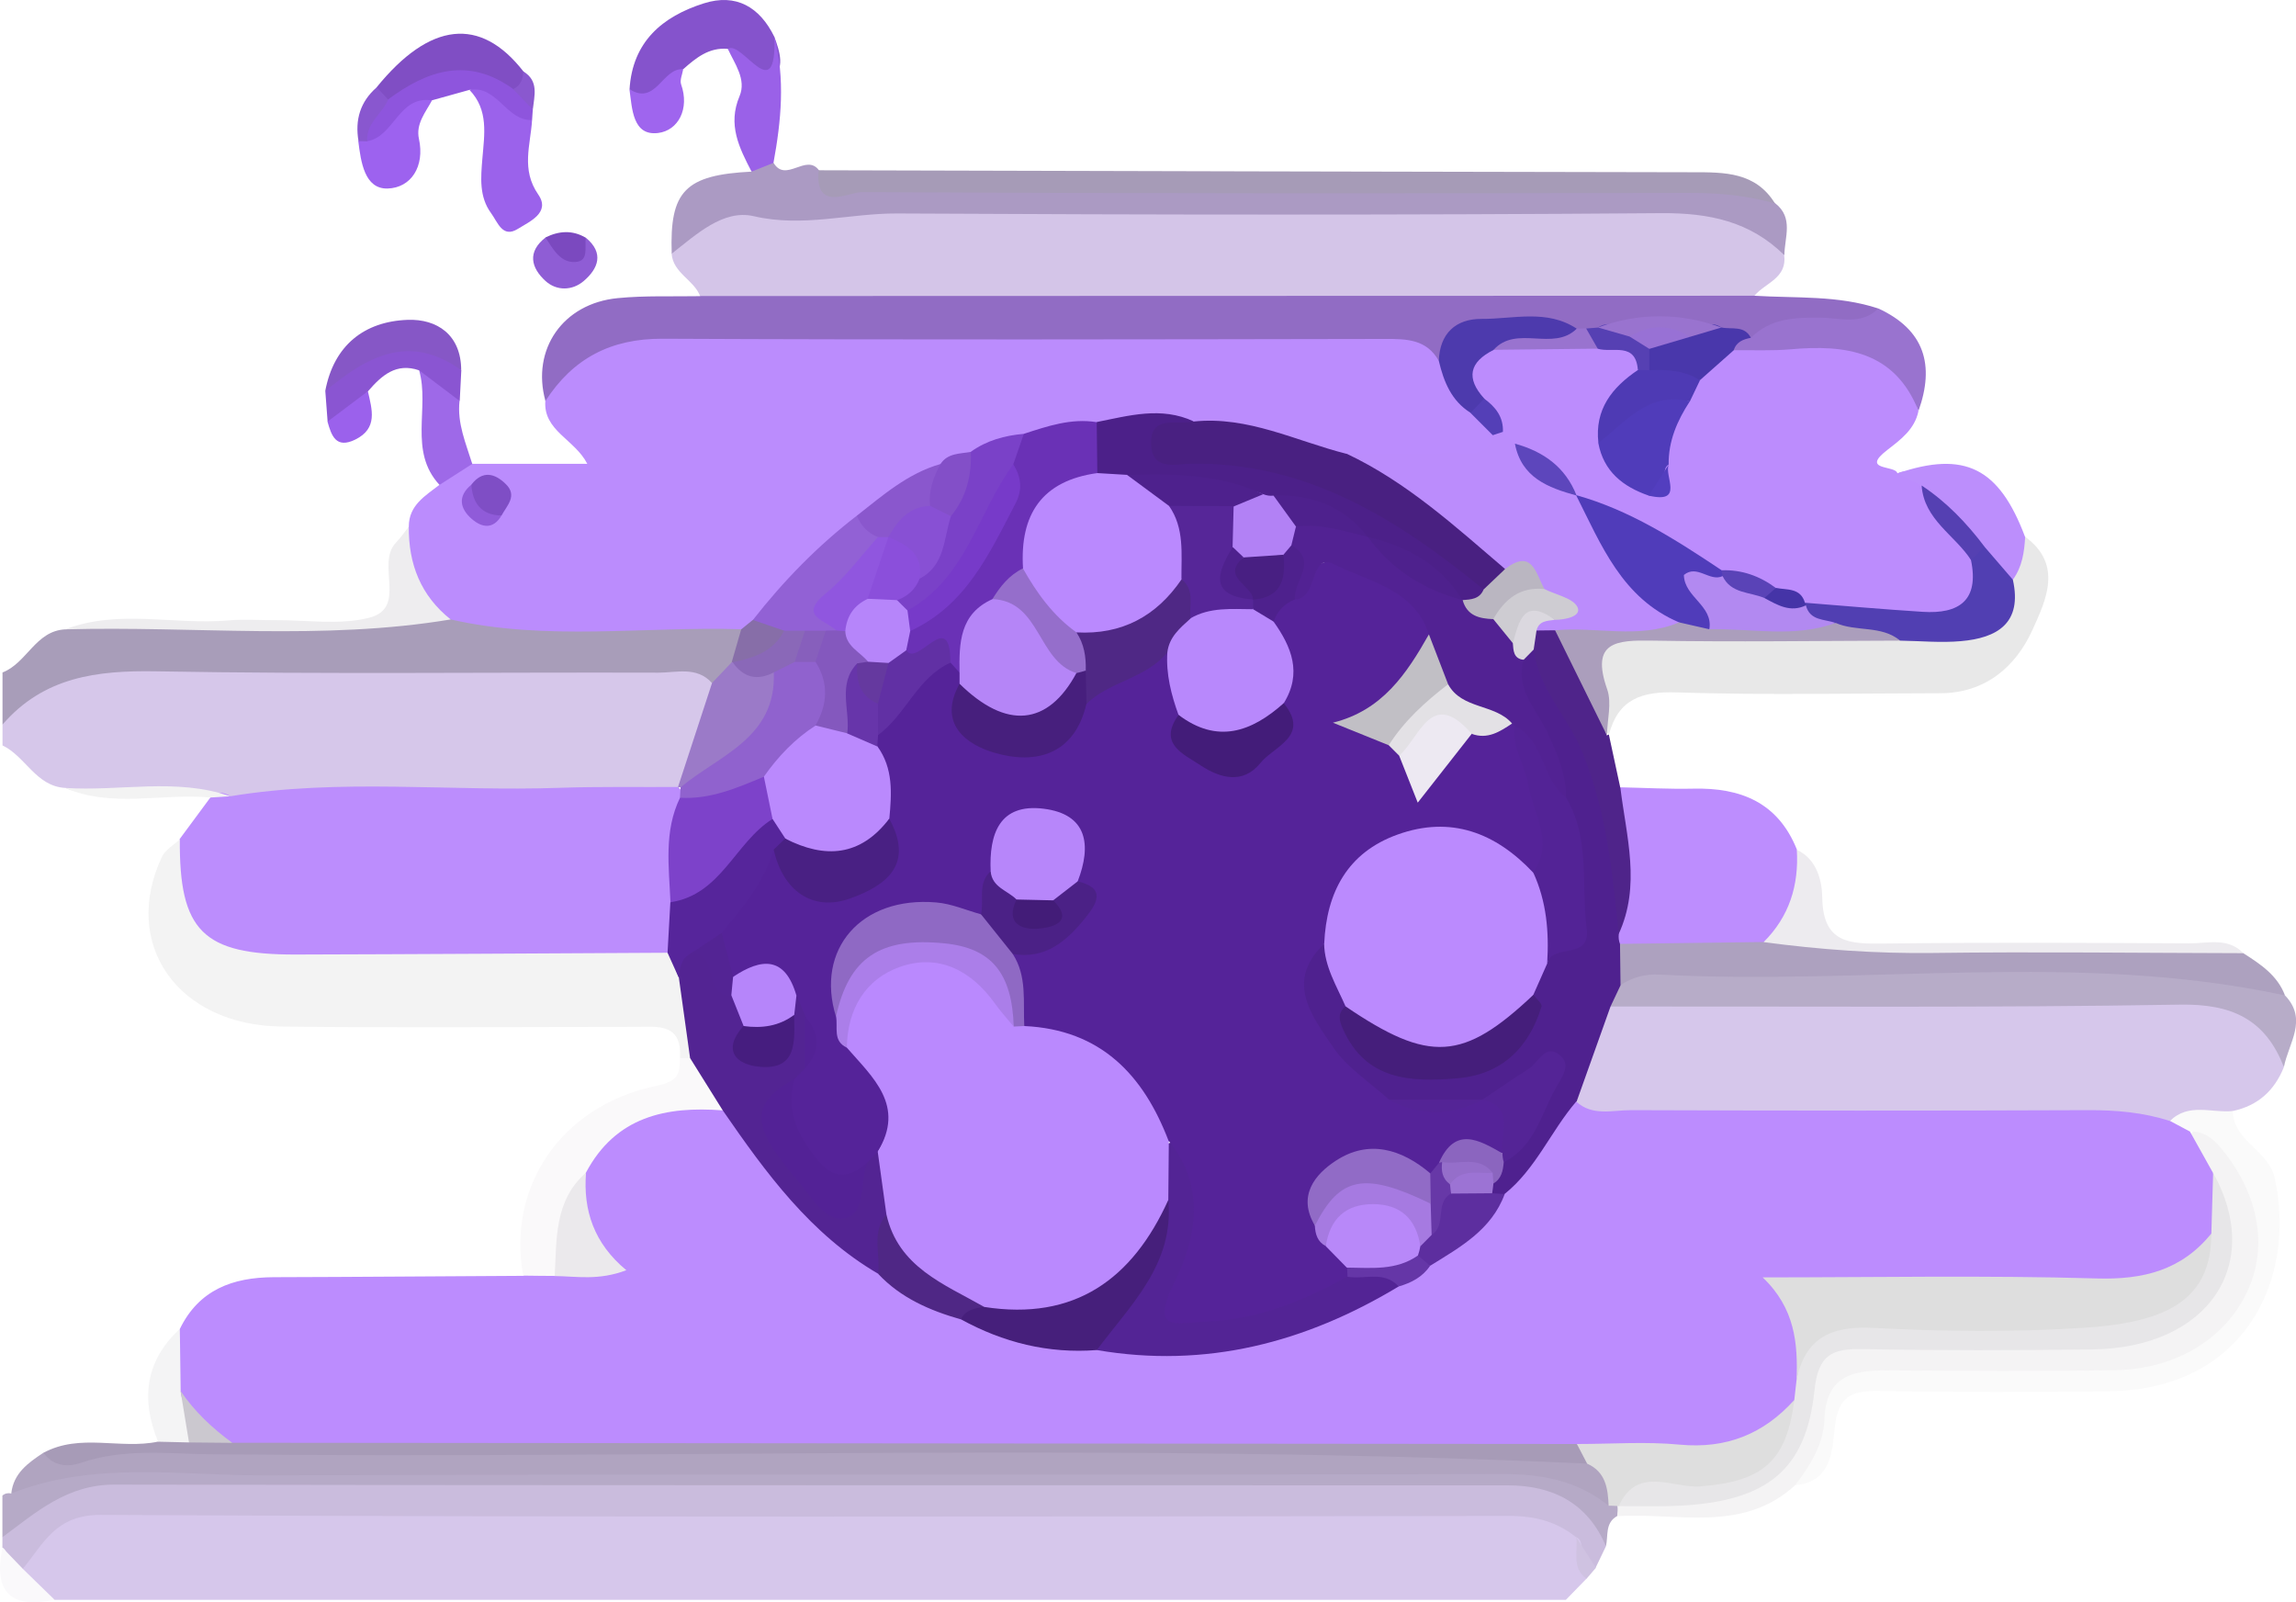 <?xml version="1.0" encoding="UTF-8"?>
<svg id="Layer_1" data-name="Layer 1" xmlns="http://www.w3.org/2000/svg" viewBox="0 0 219.99 153.49">
  <path d="M152,151.24c-.66,.67-1.31,1.34-1.97,2.02H5.23c-1.92-.85-4.17-1.47-3.16-4.43,1.39-3.88,4.36-5.06,8.23-5.06,44.71,.02,89.42,0,134.13,.03,2.38,0,4.65,.33,6.41,2.17,1.49,1.51,1.22,3.41,1.17,5.27Z" fill="#d6c7eb"/>
  <path d="M6.24,75.48c-2.81-.17-3.79-3.02-6-4.07v-2c1.99-4.77,5.83-6.5,10.73-6.51,17.25-.06,34.51-.05,51.76,0,1.98,0,4.02,0,5.6,1.53,1.25,4.67-1.04,8.21-3.72,11.63-1.85,.92-3.85,.86-5.84,.87-12.08,.07-24.15-.12-36.23,.24-3.29-2.1-6.97-1.04-10.49-1.3-1.94-.14-3.92,.4-5.81-.4Z" fill="#d6c7ea"/>
  <path d="M151.03,147.27c-1.88-1.51-3.95-2.05-6.42-2.05-44.98,.07-89.95,.14-134.93-.1-4.39-.02-5.49,2.76-7.5,5.17-1.87,.5-1.08-1.57-1.95-2.03v-1c2.56-5.63,7.46-6.41,12.89-6.41,43.06,.03,86.12,0,129.17,.02,1.5,0,3.01-.08,4.47,.25,3.8,.86,6.87,2.52,7.11,7.01-.33,.68-.65,1.36-.98,2.04-2.52,.24-.55-2.39-1.88-2.92Z" fill="#cabcdd"/>
  <path d="M68.22,65.43c-1.46-1.62-3.4-.99-5.14-.99-16.03-.05-32.07,.16-48.1-.13-5.74-.1-10.8,.55-14.74,5.1v-4.99c2.34-.9,3.16-3.99,6.01-4.13,7.2-.78,14.44-.41,21.64-.25,5.15,.12,10.05-.73,14.98-1.89,7.21,1.15,14.49,.66,21.74,.77,1.81,.03,3.64-.06,5.39,.56,1.84,.74,1.6,2.11,1.08,3.56-.65,1.15-1.1,2.55-2.86,2.39Z" fill="#a89db9"/>
  <path d="M153.88,148.14c-1.75-4.16-5.1-5.84-9.39-5.85-44.51-.02-89.01,.02-133.52-.07-4.56-.01-7.5,2.65-10.74,5.04v-3.99c.25-.21,.53-.27,.85-.2,2.5-2.52,5.54-3.24,9.05-3.24,44.72,.06,89.45,.04,134.17,.03,3.21,0,6.33,.19,8.96,2.33,.49,.39,.94,.82,1.37,1.28,.39,.53,.49,1.12,.32,1.76-1.19,.66-.84,1.89-1.08,2.91Z" fill="#b6aac7"/>
  <path d="M.24,148.26c.65,.68,1.3,1.35,1.95,2.03,1.01,.99,2.03,1.98,3.04,2.96-4.23,.9-5.89-.77-4.99-4.99Z" fill="#faf9fb"/>
  <path d="M71.03,60.28c-9.29-.29-18.63,1.16-27.85-.94-4.49-2.13-5.19-3.69-4.01-8.9,0-2.05,1.58-2.94,2.94-4,.74-1.15,1.17-2.78,3.14-2.01h11.02c-1.2-2.35-4.23-3.16-4.02-6.03,.47-3.84,3.05-5.68,6.43-6.74,1.92-.6,3.91-.72,5.9-.72,22.05-.05,44.1-.04,66.16,0,2.47,0,5.02-.1,7.03,1.8,1.66,1.86,2.21,4.47,4.1,6.19,.89,1.09,1.86,2.16,1.64,3.74-1.48,2.8-4.2,2.06-6.56,2.21-2.46,.15-4.93-.05-7.39-.11-5.1-.86-9.87-3.2-15.13-3.32-3.04-1.17-6.04-.38-9.05,.19-2.21,.14-4.41,.4-6.56,.97-1.85,.29-3.6,.91-5.36,1.51-1.05,.35-2.13,.64-3.14,1.11-2.72,1.42-5.19,3.22-7.67,5-3.42,2.94-6.34,6.39-9.7,9.38-.56,.44-1.18,.73-1.92,.67Z" fill="#bb8cfd"/>
  <path d="M170.95,24.43c.3,2.22-1.81,2.66-2.85,3.9-1.47,1.83-3.56,1.53-5.51,1.55-29.5,.2-59.01,.34-88.51,.21-2.43-.01-5.04,.37-7-1.73-.6-1.56-2.58-2.19-2.73-4.06,1.54-3.77,4.7-4.98,8.39-5.02,29.49-.28,58.98-.16,88.47-.18,4.28,0,7.9,.98,9.74,5.33Z" fill="#d4c5e8"/>
  <path d="M183.82,39.36c-.35,1.75-1.69,2.74-2.97,3.73-2.67,2.05,.8,1.44,.95,2.26,1.15-.55,1.9,.22,2.7,.82,1.89,2.72,4.43,5.02,5.41,8.33,.28,3.71-1.93,5-5.16,5.26-3.68,.29-7.29-.17-10.83-1.17-1.24-.34-2.44-.84-3.66-1.24-1.77-.69-3.6-1.25-5.31-2.1-4.42-2.31-8.91-4.5-13.31-6.88-.41-.2-.78-.46-1.13-.74-1.78-1.66-3.56-3.32-5.8-4.38-.62-.38-.99-.95-1.17-1.65-.54-1.4-1.73-2.32-2.61-3.49-1.42-2.91-.28-4.67,2.53-5.7,3.07-.51,6.16-.22,9.25-.29,1.86,.17,3.9-.05,4.81,2.19,.13,2.98-3.41,4.5-3.04,7.58,.32,1.98,1.43,3.34,3.26,4.09,1.39-.14,.92-1.28,1.09-2.07-.04-2.18,.77-4.06,1.95-5.82,.49-.85,1.01-1.68,1.59-2.47,1.17-1.43,2.43-2.75,4.32-3.21,2.93-.44,5.89-.41,8.82-.23,5.34,.33,7.02,1.84,8.29,7.19Z" fill="#bc8cfd"/>
  <path d="M218.83,102.22c-.9,2.25-2.49,3.7-4.89,4.21-2.13,1.29-4.56,1.45-6.93,1.83-16.19-.76-32.39-.14-48.58-.37-2.6-.04-5.34,.42-7.57-1.55-1.18-4.41,.68-7.78,3.69-10.77,1.57-.68,3.23-.69,4.89-.69,16.75,0,33.5-.05,50.25,.02,6.32,.03,8.05,1.52,9.13,7.32Z" fill="#d6c7eb"/>
  <path d="M67.07,28.36c33.67-.01,67.35-.02,101.02-.03,3.97,.25,8-.06,11.87,1.22-.35,2.62-2.55,2-4.14,2.21-2.39,.32-4.88-.1-7.16,1-1.28-.16-2.56-.31-3.84-.43-3.72-.84-7.46-.69-11.2-.17-.49,.13-.99,.19-1.5,.19-.5,.01-.99-.04-1.48-.15-4.53-.7-9.04-1.26-12.78,2.37-1.16-2.06-3.06-2.11-5.14-2.1-23.08,.04-46.17,.09-69.25-.02-4.96-.02-8.58,1.89-11.21,5.96-1.36-4.93,1.66-9.34,6.92-9.85,2.61-.26,5.26-.14,7.9-.19Z" fill="#916cc4"/>
  <path d="M170.95,24.43c-3.28-3.22-7.18-4.04-11.77-4.01-24.41,.19-48.83,.16-73.24,.03-4.56-.02-9.01,1.36-13.72,.26-2.93-.68-5.51,1.76-7.86,3.59-.21-6,1.28-7.54,7.66-7.86,.53-.69,1.05-1.43,2.1-.84,1.16,1.96,3.12-.93,4.34,.7,1.72,1.94,4.03,1.17,6.08,1.17,25.68,.06,51.36,.05,77.04,.02,3.03,0,5.98,.05,8.52,1.99,1.77,1.39,.89,3.24,.87,4.95Z" fill="#ab9ac3"/>
  <path d="M155.25,75.42c2.33,.05,4.65,.18,6.98,.13,4.55-.11,8.13,1.32,9.94,5.84,1.78,4.29,.4,7.46-3.44,9.78-4.42,.88-8.83,1.17-13.22-.14-.54-.31-.87-.77-1-1.38,.76-4.71-.85-9.56,.75-14.23Z" fill="#bd8dfe"/>
  <path d="M194.04,51.42c3.66,2.68,1.97,6.11,.7,8.92-1.61,3.55-4.54,6.07-8.86,6.07-8.42,.01-16.84,.19-25.25-.08-3.37-.11-5.57,.66-6.47,4.03-.23-.21-.45-.42-.68-.63-.44-.72-.64-1.51-.75-2.34-.86-6.52-.26-7.28,6.23-7.34,7.29-.07,14.58-.02,21.86-.02,1.76-.04,3.52,.04,5.29,.02,3.15-.02,5.23-1.32,5.77-4.59,.47-1.49,.76-3.06,2.17-4.04Z" fill="#e8e8e8"/>
  <path d="M218.83,102.22c-1.78-4.59-5-6.07-9.98-5.98-18.18,.31-36.37,.16-54.56,.18-.79-1.42,.11-2.31,1.02-3.2,2.2-1.52,4.74-1.33,7.21-1.32,14.6,.05,29.2,.2,43.8,.02,4.63-.06,8.91,.49,12.63,3.45,2.21,2.32,.31,4.58-.12,6.86Z" fill="#b7acc8"/>
  <path d="M170.07,19.49c-2.72-.78-5.48-1.02-8.32-1.01-26.38,.05-52.76,.07-79.14-.08-1.34,0-4.53,1.96-4.18-2.09,27.92,.07,55.84,.15,83.76,.19,3.04,0,6.02-.03,7.88,2.99Z" fill="#a69bb7"/>
  <path d="M154.96,145.23c.04-.32,.06-.64,.04-.96,.19-.19,.39-.38,.58-.58,1.84-1.02,3.88-.64,5.84-.84,7.37-.76,9.91-2.67,11.05-9.74,.66-4.08,2.69-5.21,6.36-5.17,6.46,.07,12.93,.04,19.4,0,1.65,0,3.3,.02,4.95-.32,8.4-1.73,10.61-5.81,7.8-14.5-.44-1.71-2.47-3.29-.43-5.2,4.64,1.15,6.32,4.84,6.55,8.9,.29,5.09-.85,9.98-5.92,12.76-3.08,1.69-6.31,2.74-9.94,2.76-6.96,.04-13.91-.37-20.87-.08-2.9,.12-5.13,.23-5.1,4.24,.02,2.07-.81,4.63-3.27,5.78-5.05,4.62-11.26,2.6-17.05,2.96Z" fill="#f4f3f4"/>
  <path d="M172,142.27c1.45-1.85,2.72-3.97,2.8-6.23,.14-4.22,2.65-4.77,5.96-4.76,7.29,.04,14.59,.1,21.88-.02,5.56-.09,10.4-2.77,12.64-7.45,2.17-4.54,1-9.71-2.53-13.89-.82-.97-1.66-1.57-2.92-1.52-1.11,.54-1.89,.48-1.91-1.02,1.78-1.77,4-.74,6.02-.95,.04,2.95,3.44,3.7,4.03,6.48,2.11,9.99-3.17,20.17-15.75,20.36-7.42,.11-14.83,.09-22.25-.02-2.57-.04-3.84,.52-4.17,3.45-.24,2.18-.27,5.28-3.79,5.57Z" fill="#fafafa"/>
  <path d="M218.94,95.36c-19.86-4.29-39.97-.93-59.94-2-1.38-.07-2.62,.27-3.76,1.02-1.4-1.3-1.37-2.62-.05-3.96,4.59-.06,9.19-.12,13.78-.18,.91-.39,1.88-1.07,2.81-.84,13.49,3.27,27.19,.65,40.76,1.48,.82,.05,1.65,0,2.4,.43,1.64,1.05,3.27,2.11,4,4.06Z" fill="#ada1bf"/>
  <path d="M214.94,91.31c-9.9-.02-19.81-.15-29.71-.02-5.46,.07-10.86-.32-16.25-1.04,2.46-2.45,3.39-5.44,3.18-8.85,1.96,.92,2.42,3.03,2.44,4.61,.07,4.36,2.63,4.42,5.88,4.38,9.76-.12,19.53-.07,29.29-.02,1.75,.01,3.68-.6,5.18,.94Z" fill="#edebef"/>
  <path d="M155.25,75.42c.57,4.7,2,9.41-.17,14.08-1.41-1.17-1.56-2.89-1.73-4.48-.71-6.98-2.8-13.47-6.54-19.42-.52-.84-.74-1.82-.8-2.83-.01-.83,.18-1.6,.64-2.3,.63-.59,1.38-.73,2.2-.56,3.89,2.45,4.02,6.72,5.1,10.54l.2-.09c.36,1.69,.73,3.38,1.09,5.06Z" fill="#4f248a"/>
  <path d="M60.32,8.55c.28-4.55,3.14-6.97,7.12-8.23,3.09-.98,5.35,.35,6.75,3.2,.51,1.37,1.12,3.25-.35,3.87-2.11,.89-2.43-2.19-4.11-2.71-1.8-.16-3.05,.87-4.27,1.95-1.72,.61-1.93,5.28-5.14,1.92Z" fill="#8553cc"/>
  <path d="M167.76,32.36c1.88-1.87,4.2-1.96,6.68-1.93,1.85,.02,3.91,.75,5.53-.88,4.43,2.04,5.42,5.42,3.85,9.81-2.27-5.7-6.95-6.37-12.23-5.9-1.81,.16-3.64,.07-5.47,.09-.4-1.69,.47-1.64,1.63-1.19Z" fill="#9973cf"/>
  <path d="M39.17,50.44c-.04,3.58,1.14,6.62,4.01,8.9-12.27,2.05-24.62,.61-36.93,.95,5.13-1.97,10.46-.39,15.68-.86,1.48-.13,2.98-.01,4.48-.02,2.98-.02,6.1,.48,8.92-.22,3.78-.93,.63-5.16,2.62-7.22,.45-.47,.82-1.01,1.22-1.52Z" fill="#eeedef"/>
  <path d="M50.98,11.51c-.15,2.39-1.07,4.72,.59,7.12,1.21,1.74-.84,2.6-1.96,3.3-1.46,.91-1.92-.64-2.55-1.5-1.17-1.59-.99-3.43-.84-5.25,.19-2.3,.61-4.64-1.23-6.56,3.29-1.71,4.33,1.24,6,2.89Z" fill="#9b62eb"/>
  <path d="M194.04,51.42c-.08,1.46-.28,2.88-1.18,4.11-1.97,.09-2.38-1.78-3.5-2.77-1.69-2.13-3.75-3.95-5.25-6.24-.77-.39-1.54-.78-2.32-1.17,6.45-2.19,9.75-.55,12.24,6.08Z" fill="#bc8efc"/>
  <path d="M36.09,8.36c5.1-6.28,9.94-6.8,14.05-1.53,.89,1.19,.25,1.78-.85,2.19-4.38-3.09-8.28,.02-12.34,.98-.76-.31-1.34-.7-.85-1.65Z" fill="#804ec4"/>
  <path d="M69.74,4.68c1.36-.88,4.68,5.77,4.46-1.16,1.04,4.03,.65,8.06-.09,12.08-.7,.28-1.4,.56-2.1,.84-1.18-2.28-2.31-4.49-1.15-7.23,.67-1.59-.45-3.08-1.12-4.52Z" fill="#9a61e8"/>
  <path d="M31.16,37.48c.81-4.39,3.74-6.69,7.9-6.84,2.79-.1,5.13,1.41,5.13,4.84-4.73-1.83-8.84,.3-13.03,2Z" fill="#8657c6"/>
  <path d="M45.25,44.44c-1.05,.67-2.1,1.34-3.14,2.01-3-3.24-.92-7.38-1.95-10.97,2.49-.6,2.96,1.46,3.87,2.93-.24,2.14,.61,4.06,1.22,6.03Z" fill="#9e69e8"/>
  <path d="M41.39,9.62c-.63,1.16-1.56,2.25-1.25,3.68,.58,2.65-.76,4.7-3.01,4.76-2.21,.05-2.55-2.56-2.8-4.54,.27-.31,.62-.48,1.02-.52,1.85-1.4,2.45-5.07,6.04-3.37Z" fill="#9d62ef"/>
  <path d="M41.39,9.62c-3.21-.5-3.6,3.47-6.21,3.91-1.17-2.25,.69-2.99,2-4,3.79-2.82,7.7-4.11,11.99-1,.88,.42,1.45,1.12,1.88,1.96-.02,.34-.04,.67-.07,1.01-2.5,.08-3.31-3.35-6-2.89-1.2,.33-2.39,.67-3.59,1Z" fill="#8e55dd"/>
  <path d="M44.04,38.41c-1.29-.98-2.58-1.96-3.87-2.93-2.22-.77-3.61,.5-4.91,2-1.14,1.17-1.41,3.49-3.87,2.91-.07-.97-.15-1.94-.22-2.92,3.94-3.28,8.03-5.62,13.03-2-.05,.98-.1,1.96-.15,2.93Z" fill="#8a55d2"/>
  <path d="M60.32,8.55c2.55,1.6,3.13-2.07,5.14-1.92-.08,.49-.34,1.04-.2,1.45,.83,2.34-.27,4.42-2.2,4.66-2.44,.3-2.49-2.31-2.75-4.19Z" fill="#9f65ee"/>
  <path d="M56.13,22.77c1.78,1.47,1.19,2.96-.2,4.15-1.07,.92-2.58,.98-3.66,0-1.38-1.26-1.78-2.78,0-4.17,1.29,.55,2.57,1.47,3.86,.02Z" fill="#8f5dd5"/>
  <path d="M31.38,40.39c1.29-.97,2.58-1.94,3.87-2.91,.39,1.75,.98,3.55-1.21,4.63-1.84,.9-2.28-.36-2.66-1.72Z" fill="#9b61ec"/>
  <path d="M56.13,22.77c-.15,.88,.35,2.27-1.03,2.33-1.43,.07-2.12-1.27-2.84-2.35,1.29-.64,2.58-.73,3.86,.02Z" fill="#7b49bf"/>
  <path d="M37.19,9.54c-.57,1.38-2.15,2.26-2,4-.28,0-.56-.01-.84-.02-.35-2.03,.16-3.78,1.75-5.16,.36,.39,.73,.79,1.09,1.18Z" fill="#8957cf"/>
  <path d="M151.03,147.27c.63,.97,1.25,1.95,1.88,2.92-.3,.35-.6,.7-.9,1.05-1.43-1.05-.83-2.6-.97-3.97Z" fill="#cfc2e1"/>
  <path d="M51.05,10.5c-.63-.65-1.25-1.31-1.88-1.96,.72-.34,.94-.97,.97-1.7,1.52,.92,1.05,2.34,.91,3.67Z" fill="#8a58cf"/>
  <path d="M207.92,107.38c.64,.34,1.27,.68,1.91,1.02,.74,1.32,1.48,2.64,2.21,3.96,.56,1.95,.66,3.95,.53,5.96-2.16,4.2-5.8,5.46-10.29,5.44-9.9-.05-19.81-.07-30.27,.02,.75,2.99,1.41,5.66,.97,8.4-.03,.88-.08,1.75-.55,2.54-2.26,3.55-5.62,4.94-9.7,5-4.14,.06-8.28,0-12.43-.03-39.57,0-79.14,0-118.7,0-2.66,0-5.32,.13-7.97-.2-3.55-.79-5.93-2.94-7.23-6.31-.4-2.05-.35-4.04,.83-5.87,1.83-3.76,5.06-4.94,8.98-4.96,7.98-.02,15.95-.09,23.93-.13,.7-.84,1.7-.99,2.69-1.11,1.3-.14,2.63,.09,4.41-.28-1.66-2.89-2.87-5.76-1.87-8.97,2.78-5.42,7.32-7.3,13.16-6.54,1.93,.44,3.01,1.92,3.96,3.44,3.17,5.08,7.42,9.08,12.26,12.51,2.49,1.83,5.17,3.3,8.09,4.35,3.97,1.57,8.11,2.3,12.34,2.63,9.85,1.46,18.9-1.09,27.55-5.54,1.23-.68,2.52-1.25,3.66-2.09,2.64-2,5.59-3.66,7.16-6.8,2.67-2.61,3.27-7.08,7.48-8.29,1.56,1.43,3.48,.81,5.24,.82,14.61,.05,29.21,.06,43.82,0,2.68-.01,5.28,.21,7.82,1.04Z" fill="#bc8cfe"/>
  <path d="M22.06,76.28c10.47-1.74,21.02-.44,31.52-.81,3.78-.13,7.58-.06,11.37-.08,.19,.18,.38,.36,.58,.54,.21,.5,.3,1.01,.28,1.55-.42,3.17-.35,6.36-.3,9.55-.06,1.8-.06,3.61-1.63,4.9-1.34,.78-2.83,.92-4.32,.93-11.09,.07-22.19,.28-33.27-.07-8.14-.26-11.49-5.11-9.07-12.42,.98-1.33,1.97-2.66,2.95-3.99,.6-.56,1.23-.53,1.89-.12Z" fill="#bc8dfd"/>
  <path d="M17.23,80.39c-.07,8.79,2.2,11.07,11.09,11.05,11.89-.03,23.77-.11,35.66-.17,1.06,.44,1.56,1.34,1.98,2.33,.57,2.5,1.92,4.95,.57,7.6-.41,.45-.87,.5-1.38,.17,.22-3.44-2.22-3-4.37-3-11.27,0-22.54,.1-33.8-.03-9.97-.12-15.39-7.9-11.47-16.25,.32-.68,1.13-1.13,1.72-1.69Z" fill="#f3f3f3"/>
  <path d="M154.12,144.24c-2.98-2.4-6.35-3.04-10.17-3.03-39.49,.1-78.98-.02-118.46,.13-8.15,.03-16.46-1.43-24.41,1.73,.21-1.94,1.62-2.94,3.08-3.9,42.83-1.02,85.66-.02,128.5-.4,6.32-.05,12.62,.15,18.91,.73,2.51,.68,3.9,1.97,2.55,4.73Z" fill="#b0a4c0"/>
  <path d="M152.07,140.21c-43.97-2.04-87.96-.42-131.93-.9-4.12-.04-8.29-.58-12.37,.82-1.2,.42-2.68,.37-3.6-.96,3.51-1.9,7.36-.3,10.98-1.07,.87-.88,1.96-1.03,3.12-.98,1.33,.35,2.72,.51,3.99,1.09,42.94,.04,85.89,.08,128.83,.12,.54,.52,1.47,.83,.98,1.88Z" fill="#a79bb7"/>
  <path d="M65.14,101.36c.33,0,.65,0,.98,0,2.92,.5,3.97,2.17,3.13,5.01-5.46-.42-10.26,.61-13.1,5.95-1.93,3.02-.4,7.09-3,9.91-1,0-2.01-.02-3.02-.03-1.56-8.51,3.61-16.27,12.75-18.18,2.19-.46,2.24-1.16,2.26-2.67Z" fill="#faf9fa"/>
  <path d="M18.11,138.18c-.99-.02-1.98-.04-2.96-.07-1.67-4.06-1.25-7.72,2.08-10.81,.03,1.98,.05,3.96,.08,5.94,.06,1.68,2.19,3.02,.81,4.93Z" fill="#f4f4f5"/>
  <path d="M22.06,76.28c-.63,.04-1.26,.08-1.89,.12-4.64-.44-9.4,1.03-13.94-.92,5.27,.35,10.63-1,15.83,.8Z" fill="#f3f3f3"/>
  <path d="M68.22,65.43c.63-.67,1.27-1.33,1.9-2,.22,0,.43-.01,.65-.02,1.4,.47,3.18,.06,4.08,1.73-.21,5.21-3.87,9.11-9.63,10.28,0,0-.26-.02-.26-.02,1.09-3.32,2.17-6.64,3.26-9.96Z" fill="#9b7ac8"/>
  <path d="M71.03,60.28c.37-.3,.74-.59,1.1-.89,1.41-.43,2.5-.03,3.27,1.24-.68,2.88-2.5,3.66-5.2,2.81,0,0-.09-.01-.09-.01,.3-1.05,.61-2.1,.91-3.15Z" fill="#876ea8"/>
  <path d="M152.07,140.21c-.33-.63-.65-1.26-.98-1.88,3.29,0,6.6-.25,9.85,.06,4.47,.42,8.03-1.01,10.98-4.28,.59,4.72-1.54,7.47-6.23,8.68-3.5,.9-7.29-.55-10.58,1.5,0,0-.11-.02-.11-.02-.29-.02-.58-.03-.87-.03-.07-1.66-.28-3.24-2.06-4.03Z" fill="#dedede"/>
  <path d="M148.99,60.38c-.59,0-1.18,.01-1.77,.02-.6-1.23,.42-1.44,1.12-1.84,1.6-1.25-.73-.9-.65-1.52-1.06-1.46-2.56-2-4.3-2.05-4.79-3.83-10.23-6.86-14.35-11.52,3.48,0,6.97,.01,10.45-.02,1.44-.01,3.12,.35,3.55-1.75,.21-.46,.53-.56,.97-.32,.38,.38,.76,.75,1.14,1.13,1.68,2,3.99,3.25,5.91,4.97l-.06-.05c3.86,3.57,5.99,8.59,10.07,11.98,.35,.29-.04,.91-.38,1.29-3.9-.26-7.85,1.59-11.7-.32Z" fill="#bb8cfc"/>
  <path d="M129.04,43.47c5.76,2.72,10.4,6.97,15.17,11.04,0,1.8-1.05,2.44-2.67,2.47-4.18-1.97-7.52-5.25-11.72-7.26-4.86-2.33-9.78-3.89-15.16-3.94-.33,0-.66-.01-.99-.04-2.24-.21-4.67-.56-4.31-3.52,.4-3.35,2.98-2.15,5-1.84,5.23-.55,9.83,1.88,14.68,3.1Z" fill="#492081"/>
  <path d="M98.1,41.56c2.27-.74,4.53-1.51,6.97-1.12,1.19,1.34,1.33,2.85,.75,4.48-2.92,2.62-7.01,4.36-6.97,9.22-.69,1.58-1.98,2.67-3.1,3.9-2.22,1.58-2.13,4.39-3.44,6.45-.75,.31-1.27-.02-1.7-.59-.52-2.38-2.87-.08-3.79-1.47-.34-.65-.35-1.31-.08-1.98,3.22-2.89,5.81-6.29,8.18-9.89,1.24-1.89,1.65-3.93,1.33-6.15,.02-1.34,.69-2.26,1.86-2.84Z" fill="#6a31b6"/>
  <path d="M105.14,45.32c-.02-1.63-.04-3.26-.06-4.89,3.09-.61,6.17-1.51,9.28-.07-1.54,.44-4.17-.74-4.06,2.23,.09,2.54,2.37,1.85,3.86,1.83,11.14-.15,19.81,5.37,27.99,12.05,.06,1.42-.86,1.49-1.91,1.4-3.18-1.92-6-4.45-9.49-5.87-2.7-1.88-5.54-3.42-8.95-3.53-.5-.06-.98-.17-1.47-.3-4.04-1.04-8.15-1.51-12.32-1.44-1.11-.15-2.17-.39-2.86-1.4Z" fill="#4c2089"/>
  <path d="M75.14,60.42c-1-.34-2-.69-3-1.03,2.92-3.73,6.2-7.1,9.96-9.99,1.29,.28,2.08,1.06,2.38,2.34-.39,2.26-2.28,3.5-3.72,4.89-1.37,1.33-1.01,2.38-.43,3.7-.29,.4-.66,.69-1.1,.88-.71,.24-1.43,.3-2.17,.23-.76-.11-1.4-.45-1.91-1.02Z" fill="#9261d5"/>
  <path d="M137.86,34.57c.08-2.63,1.63-4.03,4.08-4.02,3.06,.02,6.27-.96,9.14,.94-.01,2.27-1.77,1.25-2.82,1.45-1.7,.33-3.54-.54-5.15,.58-2.34,1.17-2.67,2.72-.89,4.67,.27,1.14-.18,1.58-1.31,1.36-1.85-1.15-2.58-2.99-3.05-4.98Z" fill="#4d3aad"/>
  <path d="M98.1,41.56c-.34,.97-.67,1.94-1.01,2.91-1.51,5.94-4.07,11.18-9.59,14.47-.78-.02-1.38-.34-1.66-1.11,.07-1.27,.96-2.09,1.67-3,1.56-1.69,2.01-3.93,2.91-5.95,.8-1.9,1.19-3.99,2.6-5.6,1.52-1.09,3.24-1.56,5.08-1.72Z" fill="#7a41c8"/>
  <path d="M84.12,51.45c-.97-.39-1.63-1.08-2.02-2.05,2.49-1.95,4.88-4.06,8.02-4.95,.73,1.41,.11,2.66-.47,3.91-1.2,1.37-2.66,2.4-4.25,3.26-.45,.14-.88,.07-1.28-.17Z" fill="#8a57cd"/>
  <path d="M89.11,48.45c-.15-1.45,.33-2.75,1-4,.7-1.06,1.86-.97,2.91-1.16,.09,2.28-.44,4.37-1.91,6.16-1.11,.55-1.61-.12-2-1Z" fill="#834fc8"/>
  <path d="M45.16,46.43c1.07-1.39,2.24-1.1,3.3-.06,1.15,1.12,.11,2.06-.41,3.02-2.8,.81-3.55-.38-2.89-2.96Z" fill="#7f4ec5"/>
  <path d="M45.16,46.43c.13,1.8,.96,2.91,2.89,2.96-.8,1.35-1.88,1.16-2.84,.33-1.14-.99-1.39-2.17-.06-3.28Z" fill="#905bd9"/>
  <path d="M140.9,39.55c.44-.45,.87-.9,1.31-1.36,1.08,.79,1.85,1.75,1.79,3.18-.32,.11-.65,.21-.97,.32-.71-.71-1.42-1.43-2.14-2.14Z" fill="#543fb7"/>
  <path d="M160.88,59.62c-5.47-2.31-7.46-7.42-9.87-12.19,5.15,1.43,9.57,4.28,13.95,7.2,.28,.41,.26,.79-.09,1.13-2.62,1.23,1.16,3.63-.9,4.97-1.31,.42-2.27-.14-3.09-1.1Z" fill="#503cba"/>
  <path d="M190.13,52.36c.91,1.06,1.82,2.11,2.73,3.17,.93,4.16-1.48,5.59-4.99,5.89-1.92,.17-3.87-.02-5.81-.05-1.96-.98-4.2-.06-6.19-.91-1.2-.1-2.45-.08-3.15-1.34-.11-.49-.04-.95,.22-1.38,3.76,.3,7.51,.63,11.27,.87,3.5,.23,5.44-1.1,4.64-4.95-.29-1.13,.14-1.55,1.27-1.3Z" fill="#513fb2"/>
  <path d="M157.98,47.48c-2.48-.86-4.33-2.31-4.84-5.05,3.21-5.19,4.18-5.63,8.76-3.97-1.2,1.84-2.05,3.79-2.02,6.04-1.12,.69,.79,3.3-1.91,2.98Z" fill="#503cba"/>
  <path d="M161.91,38.46c-3.98-1-6.15,1.98-8.76,3.97-.37-3.22,1.31-5.32,3.79-6.99,.41-.33,.85-.6,1.32-.82,1.91-.35,3.69-.34,4.62,1.81-.32,.68-.65,1.36-.97,2.03Z" fill="#4e3ab4"/>
  <path d="M162.88,36.43c-1.49-.97-3.15-1.03-4.85-.96-.61-.6-.5-1.32-.34-2.05,.99-1.21,2.32-1.72,3.82-1.91,1.15,.03,2.25-.93,3.43-.14,.98,.21,2.19-.23,2.82,.99-.73,.14-1.39,.38-1.64,1.19-1.08,.96-2.16,1.92-3.25,2.88Z" fill="#4937ab"/>
  <path d="M190.13,52.36c-.42,.43-.85,.87-1.27,1.3-1.55-2.4-4.51-3.87-4.74-7.15,2.38,1.57,4.31,3.59,6.01,5.84Z" fill="#5540b2"/>
  <path d="M151.06,47.47c-2.73-.75-5.29-1.71-5.91-4.97,2.73,.75,4.84,2.24,5.91,4.97Z" fill="#5d46bc"/>
  <path d="M143.1,33.52c2.21-2.45,5.72,.2,7.98-2.04,.3,0,.6,0,.9-.02,.6,.52,1.61,.8,1.11,1.94-3.33,.04-6.66,.07-9.99,.11Z" fill="#9973cf"/>
  <path d="M153.09,33.41c-.37-.65-.74-1.29-1.11-1.94,.37-.03,.75-.06,1.12-.09,1.17-.81,2.25,.13,3.38,.17,.93,.29,1.86,.58,1.55,1.88,0,.68,0,1.36,0,2.04-.37-.01-.73-.02-1.1-.04-.21-2.71-2.43-1.6-3.84-2.02Z" fill="#5640b3"/>
  <path d="M165.04,55.19c-.03-.19-.06-.38-.09-.56,1.94-.07,3.66,.55,5.21,1.7-.23,.82-.75,1.33-1.58,1.54-1.63-.3-3.79,.11-3.54-2.67Z" fill="#5a43b7"/>
  <path d="M169.05,57.29c.37-.32,.74-.65,1.11-.97,1.06,.21,2.35-.03,2.78,1.42,0,0,.08,.25,.08,.25-1.72,2.01-2.94,1.21-3.97-.69Z" fill="#4534a7"/>
  <path d="M157.98,47.48c.64-.99,1.27-1.99,1.91-2.98-.47,1.1,1.54,3.79-1.91,2.98Z" fill="#533ebf"/>
  <path d="M151.03,105.52c-2.44,2.84-3.87,6.46-6.87,8.86-.36,.33-.76,.38-1.19,.14-.26-.39-.37-.82-.34-1.29,.18-.92,.59-1.73,1.1-2.5,1.74-2.19,3.37-4.44,4.38-7.74-2.25,.93-3.88,2.23-5.76,2.97-.47,.19-.94,.33-1.43,.44-2.62,.3-5.23,.44-7.81-.27-4.35-2.06-7.67-5.09-8.81-9.92-.57-2.42-.89-5,2.33-6.1,2.18,1.3,2.13,3.77,3,5.75,.36,4.61,3.35,6.11,7.46,6.26,5.28,.2,7.76-1.63,9.31-6.85,.15-1.17,.53-2.25,1.08-3.29,5.35-4.65,2.64-10.21,1.75-15.55-.69-2.7-1.86-5.19-3.09-7.68-.84-1.7-2.06-3.43-.96-5.51,.42-.65,.96-1.09,1.79-1.02,.4,3.73,3.19,6.35,4.57,9.67,2.38,5.73,2.95,11.63,3.56,17.62-.03,.31,0,.62,.12,.92,.02,1.32,.03,2.64,.05,3.96-.32,.68-.64,1.35-.96,2.03-1.08,3.04-2.16,6.07-3.25,9.11Z" fill="#4f218f"/>
  <path d="M156.14,32.24c-1.01-.29-2.03-.58-3.04-.87,3.95-1.44,7.89-1.42,11.84,0-1.01,.3-2.01,.6-3.02,.9-1.93-.23-3.86-.17-5.78-.03Z" fill="#9973cf"/>
  <path d="M175.88,59.67c1.97,.88,4.38,.2,6.18,1.7-7.92,.02-15.83,.14-23.75,0-3.46-.06-5.92,.1-4.32,4.66,.46,1.31,0,2.94-.02,4.42-1.66-3.36-3.31-6.72-4.97-10.07,3.95-.38,8.01,.88,11.88-.76,.96,.22,1.93,.44,2.9,.66,3.9-2.83,8.1,.28,12.1-.6Z" fill="#ab9ebc"/>
  <path d="M155.1,144.29c1.75-3.94,5.2-1.7,7.8-1.9,5.93-.46,8.28-2.32,9.02-8.28,.07-.62,.14-1.25,.21-1.87,.94-5.85,1.42-6.28,7.68-6.37,6.28-.09,12.57,.17,18.85-.11,5.64-.25,10.93-1.4,13.22-7.6,.06-1.94,.11-3.88,.17-5.81,4.9,8.79-.45,16.78-11.59,16.92-7.32,.09-14.64,.11-21.95-.03-2.95-.06-4.3,.49-4.66,3.96-.79,7.63-4.57,10.58-12.75,11.03-1.99,.11-3.99,.04-5.99,.05Z" fill="#e7e6e8"/>
  <path d="M146.95,62.22c-.32,.33-.65,.66-.97,.99-1.78,.28-1.61-1.1-1.83-2.16,1.8-3.87,2.51-4.12,4.81-1.67-.72,.1-1.51,.08-1.74,1.02-.09,.6-.18,1.21-.27,1.81Z" fill="#dbd8df"/>
  <path d="M211.87,118.17c.04,6.63-4.71,8.57-12.4,9.04-6.62,.41-13.3,.35-19.93,0-4.09-.22-6.59,.93-7.41,5.04,.15-3.54-.14-6.93-3.24-9.88,10.68,0,21.36-.21,32.03,.1,4.48,.13,8.11-.8,10.96-4.3Z" fill="#dedede"/>
  <path d="M69.25,106.37c-1.04-1.67-2.08-3.34-3.13-5.01-.36-2.58-.72-5.16-1.08-7.74-.53-1.08-.43-2.01,.64-2.71,3.35-.9,3.35,2.36,4.79,3.84,.67,1.02,1.12,2.12,1.25,3.34,.11,1.08,0,2.53,1.61,2.34,2.01-.24,1.36-2.19,1.77-3.45,.17-.74,.49-1.39,1.14-1.83,1.31,.07,1.65,1.04,1.95,2.06,.27,1.56,.22,3.1-.23,4.63-.25,.71-.66,1.33-1.16,1.89-2.95,1.81-2.88,4.04-.92,6.56,1.29,1.65,2.32,3.57,4.48,4.35,1.41-.93,1.21-2.71,2.19-3.82,.54-.58,1.13-.92,1.9-.38,1.16,1.79,1.17,3.82,1.29,5.84-.45,1.93,.05,4.14-1.6,5.74-6.48-3.78-10.75-9.65-14.89-15.65Z" fill="#532493"/>
  <path d="M134.01,123.24c-8.93,5.38-18.47,7.88-28.92,6.09-.69-1.95,.95-2.93,1.8-4.22,2.08-3.13,4.18-6.25,3.86-10.27,.05-1.76-.11-3.55,.82-5.16,2.44-1.08,2.62,1.05,3.09,2.37,1.16,3.24,.66,6.53-.46,9.66-1.25,3.48,.12,3.82,3.2,3.48,4.36-.49,8-2.91,12.14-3.98,1.77,.07,3.91-.67,4.48,2.03Z" fill="#532495"/>
  <path d="M111.94,114.95c.58,6.16-3.62,10.04-6.85,14.38-4.65,.36-8.97-.72-13.03-2.95-.35-1.48,.78-1.72,1.74-2.11,7.1,.34,12.81-2.02,16.47-8.43,.33-.58,.99-.82,1.67-.9Z" fill="#461f7b"/>
  <path d="M53.15,122.24c.19-3.55-.05-7.23,3-9.91-.29,3.61,.76,6.78,3.86,9.35-2.68,1.02-4.78,.58-6.86,.56Z" fill="#ebe9ec"/>
  <path d="M94.31,125.2c-.9,.12-1.78,.26-2.25,1.19-2.98-.85-5.75-2.05-7.92-4.36,.23-1.9-.67-3.96,.79-5.69,2.6,3.52,6.84,5.29,9.38,8.87Z" fill="#4f2785"/>
  <path d="M142.97,114.31c.4,.03,.8,.05,1.2,.08-1.27,3.44-4.27,5.08-7.13,6.86-.67-.11-1.11-.5-1.36-1.12-.05-.43,0-.84,.14-1.24,.26-.6,.55-1.18,.81-1.78,.54-1.54,.9-3.23,2.84-3.7,1.32-.29,2.51-.04,3.51,.9Z" fill="#5d2e9f"/>
  <path d="M135.86,120.27c.39,.33,.78,.65,1.17,.98-.73,1.09-1.81,1.64-3.02,1.99-1.41-1.56-3.29-.63-4.93-.94-.33-.48-.29-.93,.12-1.35,2.13-1.07,4.35-1.32,6.66-.68Z" fill="#6536a7"/>
  <path d="M18.11,138.18c-.27-1.64-.54-3.29-.81-4.93,1.34,1.97,3.04,3.57,4.96,4.97-1.38-.01-2.77-.03-4.15-.04Z" fill="#cbc8cf"/>
  <path d="M64.24,86.43c-.14-3.38-.65-6.79,.92-10.02,2.49-1.31,4.94-2.76,7.95-2.28,1.27,1.14,1.6,2.59,1.37,4.21-1.63,2.42-2.89,5.16-5.44,6.82-1.42,.93-2.77,2.51-4.8,1.26Z" fill="#7d42ca"/>
  <path d="M73.18,74.41c-2.57,1.07-5.14,2.19-8.03,2.01,.02-.33,.04-.67,.06-1,3.7-3.08,9.18-4.72,8.93-11,.35-1.11,1.18-1.6,2.27-1.78,.8-.05,1.54,.13,2.21,.58,2.01,1.96,1.76,4.13,.59,6.38-1.88,1.75-3.08,4.39-6.03,4.81Z" fill="#9062ce"/>
  <path d="M64.24,86.43c4.85-.71,6.18-5.72,9.77-7.97,1.04,.2,1.45,.89,1.47,1.89-.15,.65-.44,1.24-.73,1.84-.75,3.14-2.54,5.61-5,7.63-.93,1.16-2.55,.69-3.62,1.55-.89,.49-.98,1.38-1.11,2.25-.35-.78-.71-1.57-1.06-2.35,.09-1.61,.18-3.22,.27-4.83Z" fill="#56259b"/>
  <path d="M76.14,63.41c-.66,.33-1.33,.67-1.99,1-1.6,.83-2.92,.51-3.95-.97,2.01-.41,3.9-1.01,4.93-3.02,.66,0,1.33,0,1.99,0,1.15,1.48,.1,2.24-.99,2.99Z" fill="#8a68b8"/>
  <path d="M140.11,57.49c.82-.06,1.66-.09,2.04-1.02,.69-.66,1.38-1.31,2.07-1.97,2.62-2,2.93,.46,3.76,1.93-1.61,1.14-3.25,2.23-4.81,3.44-1.61,.42-2.73-.1-3.27-1.72,.07-.22,.14-.44,.22-.67Z" fill="#bab6c1"/>
  <path d="M143.08,59.31c1.08-1.9,2.56-3.13,4.9-2.88,1.11,.56,2.8,.88,3.18,1.76,.37,.87-1.19,1.18-2.19,1.19-2.95-2.17-3.43,.11-4.01,2.22-1.54-.02-1.85-1.04-1.87-2.3Z" fill="#ceccd2"/>
  <path d="M69.14,89.37c2.04-2.43,4.07-4.86,4.99-7.98,1.01,.59,1.45,1.75,2.36,2.44,1.9,1.45,3.92,1.47,5.94,.32,2.43-1.37,2.65-3.49,1.84-5.91-.4-2.11-.59-4.25-.9-6.37-.01-.49,.06-.97,.19-1.45,2.02-2.84,3.01-6.79,7.51-6.95,.29,.32,.58,.65,.87,.97,.37,.31,.59,.69,.63,1.18-.33,2.7,.86,4.48,3.41,5.22,3.72,1.08,5.86-1.13,7.63-3.93,2.4-2.45,5.18-4.2,8.69-4.56,1.27,1.64,1.18,3.62,1.4,5.53-.41,2.88,1.08,4.73,3.72,4.77,3.24,.05,5.12-1.95,5.06-5.39,.71-2.78-.69-5.29-1.02-7.94,.18-1.29,1-2.16,1.92-2.97,4.22-4.86,10.21-3.32,14.11,3.62-.81,4.05-2.67,7.29-6.95,8.73,.63,1.14,1.97,1.07,2.68,1.86,.55,.41,1.03,.89,1.47,1.42,.8,.94,1.42,2.5,2.94,.75,.95-1.09,1.72-2.38,3.12-3.03,1.36-.48,2.73-.88,4.21-.58,.44,.27,.78,.63,1.04,1.07,1.2,2.66,2.01,5.45,2.62,8.29,.42,1.95,.64,3.88-1.43,5.16-1.47,.3-2.48-.68-3.62-1.3-6.41-3.5-12.03-1.55-14.9,5.15-.45,1.05-.6,2.27-1.76,2.89-3.86,3.64-1.19,6.96,.83,9.95,1.33,1.97,3.54,3.36,5.35,5.01,3,.8,5.99,.8,8.99,0,3.79-.68,2.88,1.97,2.84,4-1.3,2.81-4.67,.26-6.23,2.4-.55,.44-1.14,.81-1.84,.96-7.63-1.94-8.74-1.51-10.07,3.89,.19,.79,.49,1.53,.94,2.2,.55,.82,1.33,1.53,1.35,2.62,.01,.29,.02,.59,.04,.88-4.21,2.33-8.56,4.12-13.48,4.31-2.88,.11-5.54,1.15-3.09-3.79,2.06-4.15,3.02-9.12-.52-13.47-.35,.07-.81,.1-.92-.13-2.8-5.67-7.71-8.74-13.39-10.87-1.12-2.05-1.01-4.28-1-6.5,.63-1.6,2.39-1.4,3.5-2.21,1.78-1.29,3.94-2.51,2.51-5.36-.24-2.16,.54-5.04-2.84-5.32-3.16-.26-3.4,2.45-3.99,4.65-.46,1.33-.55,2.8-1.51,3.92-1.73,1.09-3.56,.16-5.34,.23-5.96,.25-8.6,3.19-8.13,9.17,.31,1.08,.58,2.17,1.19,3.14q5.13,5.42,2.03,10.25c-.33,.33-.65,.66-.98,1-.99,1.24-1.84,3.12-3.84,1.78-2.49-1.67-4.49-3.85-4.39-7.14,.03-.95,.68-1.82,1.24-2.63,.33-.33,.67-.67,1-1,.81-1.66,.82-3.33,0-4.99-.28-.66-.55-1.33-.83-1.99-1.83-1.26-3.89-1.7-6.08-1.71-1.43-1.16-1.57-2.65-1.08-4.29Z" fill="#552399"/>
  <path d="M105.14,45.32c.95,.06,1.9,.11,2.85,.17,1.83,.8,3.97,1.08,5.13,3.03,1.39,2.19,1.39,4.55,.91,6.99-2.09,4.51-5.51,6.61-10.54,5.78-3.14-1.22-5.61-3-5.47-6.85-.32-5.14,1.79-8.39,7.12-9.12Z" fill="#ba89fe"/>
  <path d="M91.94,65.51c0-.35,0-.7,0-1.05-.05-2.85,0-5.66,3.16-7.07,1.06-.65,2.38-1.08,3.13,.02,1.74,2.57,4.67,4.24,5.62,7.39-.47,3.76-3.3,4.59-6.33,4.75-2.78,.15-5.25-.59-5.57-4.04Z" fill="#b585f7"/>
  <path d="M86.95,58.48c5.61-3.06,6.73-9.36,10.14-14.01,.73,1.21,.92,2.39,.22,3.74-2.5,4.8-4.75,9.79-10.1,12.24-.62-.58-.71-1.24-.26-1.97Z" fill="#773ac9"/>
  <path d="M86.95,58.48c.09,.66,.18,1.31,.26,1.97-.13,.62-.25,1.23-.38,1.85-.09,1.19-.9,1.65-1.92,1.91-.77,.1-1.51-.01-2.22-.3-1.47-.78-2.56-1.77-2.1-3.66-.18-1.86,.68-3.03,2.42-3.6,1.12-.2,2.16-.1,2.95,.85,.33,.33,.66,.65,.99,.98Z" fill="#b685fa"/>
  <path d="M103.14,64.48c-3.75-1.16-3.44-6.9-8.05-7.09,.74-1.21,1.61-2.3,2.92-2.94,1.33,2.36,2.89,4.53,5.13,6.13,1.69,.79,2.09,2.03,1.31,3.7-.38,.43-.82,.5-1.32,.21Z" fill="#956ecb"/>
  <path d="M85.13,63.51c.57-.41,1.14-.81,1.71-1.22,1.03,1.72,4.23-4.23,4.22,1.19-3.18,1.45-4.26,4.98-6.93,6.94-.91-.74-1.07-1.77-1.09-2.85,.02-1.7,.8-3.01,2.09-4.06Z" fill="#6130a4"/>
  <path d="M121.04,47.34c.31,.13,.64,.18,.98,.14,1.16,.78,2.6,1.31,2.83,2.99,.1,.75,0,1.47-.33,2.16-.41,.66-.97,1.16-1.68,1.49-1.27,.45-2.53,.42-3.78-.11-.71-.4-1.25-.96-1.61-1.7-.49-1.31-.49-2.61,.13-3.89,.93-1.06,1.98-1.79,3.46-1.07Z" fill="#b281f5"/>
  <path d="M121.04,47.34c-.94,.39-1.88,.78-2.82,1.17-2.07,1.61-4.14,1.21-6.19-.03-1.34-.99-2.69-1.99-4.03-2.98,4.46-.16,8.88-.07,13.04,1.84Z" fill="#4e218d"/>
  <path d="M131.06,51.44c3.76,.9,6.98,2.61,9.05,6.05,0,0,.03,0,.03,0-4.64,.91-7.06-2.04-9.29-5.33,.07-.24,.14-.47,.22-.71Z" fill="#4e218d"/>
  <path d="M124.17,50.44c-.72-.99-1.44-1.98-2.15-2.97,3.66-.14,6.74,1.03,9.04,3.97,0,0,0,0,0,0-2.54,1.31-4.77,.52-6.89-1Z" fill="#4e218d"/>
  <path d="M83.14,57.37c-1.32,.61-2.02,1.66-2.15,3.1-.3,.28-.59,.26-.85-.06-.98-1.01-3.76-1.35-.98-3.6,1.87-1.52,3.32-3.55,4.96-5.36,.33,0,.67,0,1,0,.14,.18,.28,.36,.42,.54,.4,2.33-.89,3.91-2.41,5.39Z" fill="#9056df"/>
  <path d="M80.14,60.4c.28,.02,.57,.04,.85,.06,.06,1.47,1.41,1.98,2.17,2.92-.09,.43-.22,.85-.4,1.25-.75,1.87-.04,4.11-1.44,5.83-1.34,.58-2.34,.08-3.18-.97,1.16-2.03,1.28-4.06,0-6.09-.61-1.31,.26-2.13,.99-2.99,.34,0,.67-.01,1.01-.02Z" fill="#8458be"/>
  <path d="M79.12,60.42c-.33,1-.66,1.99-.99,2.99-.66,0-1.33,0-1.99,0,.33-1,.66-1.99,.99-2.99,.67,0,1.33,0,2,0Z" fill="#875fbc"/>
  <path d="M89.11,48.45c.67,.33,1.33,.67,2,1-.7,2.14-.55,4.71-2.99,5.98-1.45-.99-1.94-2.69-3-3.97,0,0,0,0,0,0,.88-1.6,1.97-2.91,3.99-3Z" fill="#8850d4"/>
  <path d="M85.12,51.45c1.79,.73,3.36,1.62,3,3.97-.4,1.02-1.13,1.7-2.16,2.07-.94-.04-1.89-.08-2.83-.13,.66-1.97,1.32-3.95,1.99-5.92Z" fill="#8b4fdb"/>
  <path d="M175.88,59.67c-3.97,1.47-8.06,.51-12.1,.61,.38-2.28-2.4-3.07-2.44-5.2,1.27-1.05,2.47,.69,3.71,.11,.81,1.7,2.62,1.5,4.01,2.1,1.25,.67,2.48,1.42,3.97,.7,.39,1.51,1.8,1.3,2.85,1.69Z" fill="#b289f1"/>
  <path d="M156.14,32.24c1.93-1.17,3.86-1.2,5.78,.03-1.3,.38-2.6,.77-3.89,1.15-.63-.4-1.26-.79-1.89-1.18Z" fill="#9871d5"/>
  <path d="M126.88,90.38c.22-4.9,2.23-8.71,7.02-10.43,5.11-1.84,9.41-.18,13.01,3.65,3.62,2.42,2.06,5.63,1.33,8.71-.44,.99-.88,1.99-1.32,2.98-1.29,4.35-4.83,5.85-8.74,6.04-3.82,.19-7.61-.61-9.26-4.93-.85-1.95-2.02-3.8-2.05-6.03Z" fill="#bb8afe"/>
  <path d="M124.17,50.44c2.39-.31,4.62,.45,6.89,1,2.29,3.12,5.35,5.07,9.08,6.04,.42,1.52,1.61,1.78,2.94,1.83,.62,.77,1.25,1.53,1.87,2.3,.06,.72,.06,1.48,1.03,1.6-.81,2.89,1.31,4.81,2.35,7.09,.88,1.94,1.76,3.89,1.71,6.09-3.76-.78-3.02-4.76-4.91-6.87l-.25-.21c-2.57-.4-5.14-.81-6.7-3.28-.82-1.66-2.14-3.2-1.27-5.26-1.41-4.35-5.74-5.03-9.05-6.7-2.46-1.24-1.5,3.31-3.8,3.36-1.66-1.63,.5-3.51-.33-5.19,.15-.6,.29-1.2,.44-1.8Z" fill="#522293"/>
  <path d="M145.13,69.52c2.87,1.41,2.55,5.09,4.91,6.87,2.36,3.93,1.44,8.37,1.99,12.58,.4,3.05-3.29,1.35-3.79,3.33,.19-3-.05-5.93-1.33-8.71,2.04-2.92,0-5.63-.48-8.41-.33-1.91-1.6-3.61-1.3-5.68Z" fill="#532396"/>
  <path d="M128.93,96.41c8.02,5.45,11.27,5.24,17.99-1.11,.28,.38,.87,.85,.78,1.12-1.22,4-3.85,6.53-8.09,6.88-4.41,.37-8.73,.22-10.93-4.71-.37-.82-.56-1.54,.25-2.18Z" fill="#451e7b"/>
  <path d="M143.96,110.49c-.34-1.83,1.34-4.41-1.92-5.15,1.47-.98,2.92-2,4.42-2.94,.97-.6,1.63-2.59,3.11-1.22,1,.93-.03,2.16-.54,3.11-1.38,2.53-2.04,5.58-4.95,7.05-.22-.16-.31-.34-.27-.54,.04-.21,.09-.31,.15-.31Z" fill="#542496"/>
  <path d="M143.96,110.49c0,.29,.04,.57,.12,.84-.07,.81-.21,1.59-1,2.05-.39-.14-.76-.31-1.13-.49-1.16-.5-2.49-.44-3.62-1.05-.15-.15-.3-.31-.45-.46,1.55-3.52,3.82-2.18,6.08-.89Z" fill="#8b65bf"/>
  <path d="M142.04,105.34c-3,1.59-5.99,1.6-8.99,0,3,0,5.99,0,8.99,0Z" fill="#542496"/>
  <path d="M143.02,112.35c.02,.35,.04,.69,.07,1.04-.03,.31-.07,.61-.12,.92-1.31,.01-2.62,.02-3.93,.03-.38-.44-.49-.94-.34-1.49,1.28-1.54,2.78-1.2,4.32-.5Z" fill="#9c73d4"/>
  <path d="M98.15,98.29c7.29,.34,11.41,4.65,13.84,11.06-.02,1.87-.03,3.73-.05,5.6-3.44,7.6-8.98,11.6-17.63,10.25-3.85-2.19-8.25-3.81-9.38-8.87-.28-2-.55-4-.83-6,2.68-4.42-.47-7.11-2.97-9.98-1.36-3.79,.5-6.42,3.48-8.17,3.05-1.79,6.3-1.5,9.17,.76,1.42,1.12,2.66,2.42,3.39,4.12,.26,.46,.58,.87,.97,1.23Z" fill="#ba89fe"/>
  <path d="M76.13,103.35c-.85,2.98,.24,5.33,2.1,7.64,1.66,2.06,3.14,1.93,4.89,.34-.78,1.85-.08,5.02-2.25,5.38-1.9,.32-3.34-2.36-4.7-3.94-4.3-5.02-4.24-7.06-.04-9.43Z" fill="#532296"/>
  <path d="M70.24,93.58c2.74-1.83,4.98-1.98,6.07,1.79-.07,.62-.14,1.24-.21,1.85-1.21,2.21-2.79,2.73-4.85,1.07-.39-.98-.78-1.95-1.17-2.93-.53-.65-.43-1.24,.17-1.78Z" fill="#b685fa"/>
  <path d="M71.24,98.29c1.75,.24,3.4,.02,4.85-1.07,.03,2.44,.36,5.32-3.33,4.97-2.27-.21-3.58-1.6-1.53-3.9Z" fill="#461d7f"/>
  <path d="M70.24,93.58c-.06,.59-.11,1.19-.17,1.78-2.8,.14-1.05-4.2-3.92-3.99,1-.67,2-1.33,3-2,.37,1.4,.73,2.8,1.1,4.21Z" fill="#532494"/>
  <path d="M77.13,97.36c1.48,1.66,1.48,3.33,0,4.99,0-1.66,0-3.33,0-4.99Z" fill="#532296"/>
  <path d="M129.04,121.43c-.67-.68-1.34-1.37-2.01-2.05-.92-3.88,1.58-5.11,4.56-5.06,2.87,.05,5.63,1.06,4.5,5.06-.05,.3-.13,.6-.23,.89-2.09,1.47-4.48,1.18-6.82,1.16Z" fill="#b888f9"/>
  <path d="M136.09,119.38c-.39-2.59-1.87-4.02-4.53-4.03-2.66,0-4.13,1.43-4.53,4.02-.8-.41-1-1.14-1.05-1.95-.92-2.78,1.04-3.97,2.99-4.68,3.14-1.14,6.09-.69,8.23,2.27,.43,1.1,.49,2.2-.03,3.29-.36,.36-.72,.72-1.08,1.09Z" fill="#a67ae1"/>
  <path d="M137.17,118.29c-.03-.99-.06-1.98-.09-2.97-.75-.95-.93-1.91-.05-2.89,.28-.35,.57-.69,.85-1.04,0,0,.29-.07,.29-.07,.59,.59,.37,1.47,.76,2.13,.03,.3,.06,.6,.1,.89-1.59,.86-.38,3.04-1.86,3.95Z" fill="#6738a7"/>
  <path d="M78.14,69.5c1.02,.25,2.03,.5,3.05,.75,1.52-.87,2.24,.1,2.88,1.25,1.53,2.12,1.37,4.51,1.14,6.92-2.13,4.84-6.06,5.59-9.97,1.9-.41-.62-.81-1.25-1.22-1.87-.28-1.35-.56-2.7-.83-4.05,1.36-1.93,2.96-3.62,4.96-4.9Z" fill="#ba89fd"/>
  <path d="M75.23,80.33c3.82,1.96,7.22,1.71,9.97-1.9,2.4,4.35-.22,6.39-3.78,7.65-3.55,1.26-6.4-.72-7.29-4.69,.37-.35,.73-.7,1.1-1.06Z" fill="#492083"/>
  <path d="M122.02,59.54c1.74,2.43,2.76,4.96,.98,7.83-3.14,4.91-6.65,5.3-10.08,1.12-.7-1.94-1.21-3.91-1.07-6-.92-1.97,.37-3,1.69-4.02,1.95-1.13,4.03-1.44,6.23-1,1.12,.29,1.86,.99,2.25,2.08Z" fill="#b888fc"/>
  <path d="M98.15,98.29c-.34,.02-.68,.03-1.02,.05-1.03-3.41-2.64-6.22-6.56-6.97-5.26-1.01-8.18,1.93-10.47,6.02-2-6.46,2.42-11.55,9.6-10.94,1.46,.12,2.87,.74,4.3,1.14,2.18,.33,2.99,1.77,3.04,3.8,1.38,2.14,.98,4.56,1.1,6.9Z" fill="#8f69c4"/>
  <path d="M94.92,83.47c-.16-3.57,.83-6.52,5.06-6,4.22,.52,4.62,3.49,3.28,6.96-.37,1.32-1.27,2.13-2.48,2.66-1.27,.42-2.53,.38-3.79-.06-1.47-.74-2.79-1.56-2.08-3.57Z" fill="#b786fa"/>
  <path d="M103.14,64.48c.3-.07,.6-.15,.89-.24,1.02,1.04,.78,2.1,.07,3.17-1.13,4.87-4.81,5.85-8.75,4.72-2.7-.77-5.56-2.75-3.41-6.63,4.48,4.41,8.47,4.04,11.2-1.03Z" fill="#471f7d"/>
  <path d="M104.1,67.41c-.02-1.06-.04-2.12-.07-3.17,.04-1.3-.15-2.55-.89-3.66,4.33,.24,7.65-1.53,10.07-5.08,2.7,.71,1.66,2.26,.85,3.76-1,.9-2.04,1.77-2.21,3.23-2.03,2.51-5.51,2.76-7.75,4.93Z" fill="#4f2885"/>
  <path d="M80.1,97.39c1.23-5.63,4.21-7.64,10.4-7.02,4.49,.45,6.47,2.83,6.63,7.98-.62-.76-1.28-1.48-1.85-2.28-2.26-3.14-5.38-4.72-9.01-3.46-3.35,1.16-5.08,4.06-5.13,7.75-1.36-.63-.85-1.91-1.03-2.96Z" fill="#ab7ee9"/>
  <path d="M112.92,68.48c3.71,2.81,6.99,1.64,10.08-1.12,2.58,3.18-.96,4.13-2.24,5.74-1.65,2.05-3.86,1.46-5.72,.22-1.63-1.09-4.13-2.05-2.11-4.84Z" fill="#431c79"/>
  <path d="M136.91,60.77c.61,1.59,1.22,3.19,1.84,4.78-.97,2.84-2.89,4.77-5.69,5.84-1.78-.72-3.57-1.44-5.35-2.16,4.74-1.17,7.07-4.7,9.2-8.46Z" fill="#c1bfc5"/>
  <path d="M94.92,83.47c.13,1.54,1.62,1.83,2.48,2.7,1.12,2.15,2.3,2.01,3.51,.08,.78-.61,1.57-1.21,2.35-1.82,2.73,.64,1.86,2.1,.74,3.49-1.77,2.2-3.8,4-6.96,3.47-1.01-1.27-2.03-2.53-3.04-3.8,.3-1.37-.36-2.96,.91-4.12Z" fill="#4b2186"/>
  <path d="M137.04,112.42c.02,.96,.03,1.93,.05,2.89-6.36-3.08-8.7-2.63-11.1,2.1-1.71-2.84,0-4.92,2.02-6.23,3.13-2.04,6.28-1.12,9.04,1.23Z" fill="#916bc6"/>
  <path d="M141.01,70.3c-1.58,2.02-3.17,4.04-5.17,6.59-.67-1.7-1.23-3.1-1.78-4.5,.18-2.68,2.04-4.04,4.26-4.59,1.49-.37,2.89,.49,2.69,2.5Z" fill="#ede9f2"/>
  <path d="M141.01,70.3c-3.87-4.47-4.95,.34-6.95,2.09-.33-.33-.67-.67-1-1,1.49-2.34,3.51-4.17,5.69-5.84,1.32,2.43,4.49,1.85,6.13,3.76-1.17,.78-2.35,1.55-3.87,.99Z" fill="#e3e1e5"/>
  <path d="M84.06,71.51c-.96-.42-1.92-.83-2.88-1.25,.3-2.24-.97-4.7,.95-6.71,1.38,.92,.89,2.8,1.99,3.86,0,1,0,2.01,.01,3.01-.02,.36-.05,.72-.07,1.08Z" fill="#6735aa"/>
  <path d="M122.02,59.54c-.65-.39-1.3-.78-1.94-1.17-.2-.4-.19-.8,.02-1.2,.96-1.34,2.02-2.62,2.88-4.04,.25-.3,.51-.6,.76-.9,2.63,1.57,.14,3.47,.33,5.19-1,.4-1.67,1.11-2.04,2.11Z" fill="#4e218d"/>
  <path d="M120.07,57.43c0,.31,0,.62,0,.93-2.05-.01-4.13-.22-6.02,.88-.11-1.29,.45-2.74-.85-3.76-.02-2.4,.31-4.87-1.19-7.02,2.06,.01,4.13,.02,6.19,.03-.03,1.3-.06,2.6-.1,3.91-.06,1.71,.21,3.3,1.64,4.47,.11,.18,.21,.37,.31,.55Z" fill="#562698"/>
  <path d="M84.12,67.41c-1.75-.73-2.1-2.18-1.99-3.86,.34-.05,.69-.11,1.03-.16,.66,.04,1.31,.08,1.97,.12-.34,1.3-.67,2.6-1.01,3.9Z" fill="#65399f"/>
  <path d="M122.97,53.14c.24,2.25-.13,4.09-2.9,4.3,0,0,0,0,0,0-3-2.3-3.12-2.83-.92-4.04,1.27-.09,2.55-.17,3.82-.26Z" fill="#481f82"/>
  <path d="M119.15,53.39c-2.23,1.92,.84,2.65,.92,4.04-4.17-.31-3.55-2.47-1.95-5.02,.34,.33,.69,.65,1.03,.98Z" fill="#4e218d"/>
  <path d="M138.94,113.45c-.75-.53-.87-1.29-.76-2.13,1.63,.28,3.52-.67,4.84,1.04-1.44,.09-3.04-.45-4.08,1.1Z" fill="#956eca"/>
  <path d="M100.91,86.25c2.28,2.28-.59,2.64-1.4,2.71-1.59,.14-3.24-.48-2.11-2.79,1.17,.03,2.34,.05,3.51,.08Z" fill="#431c78"/>
</svg>